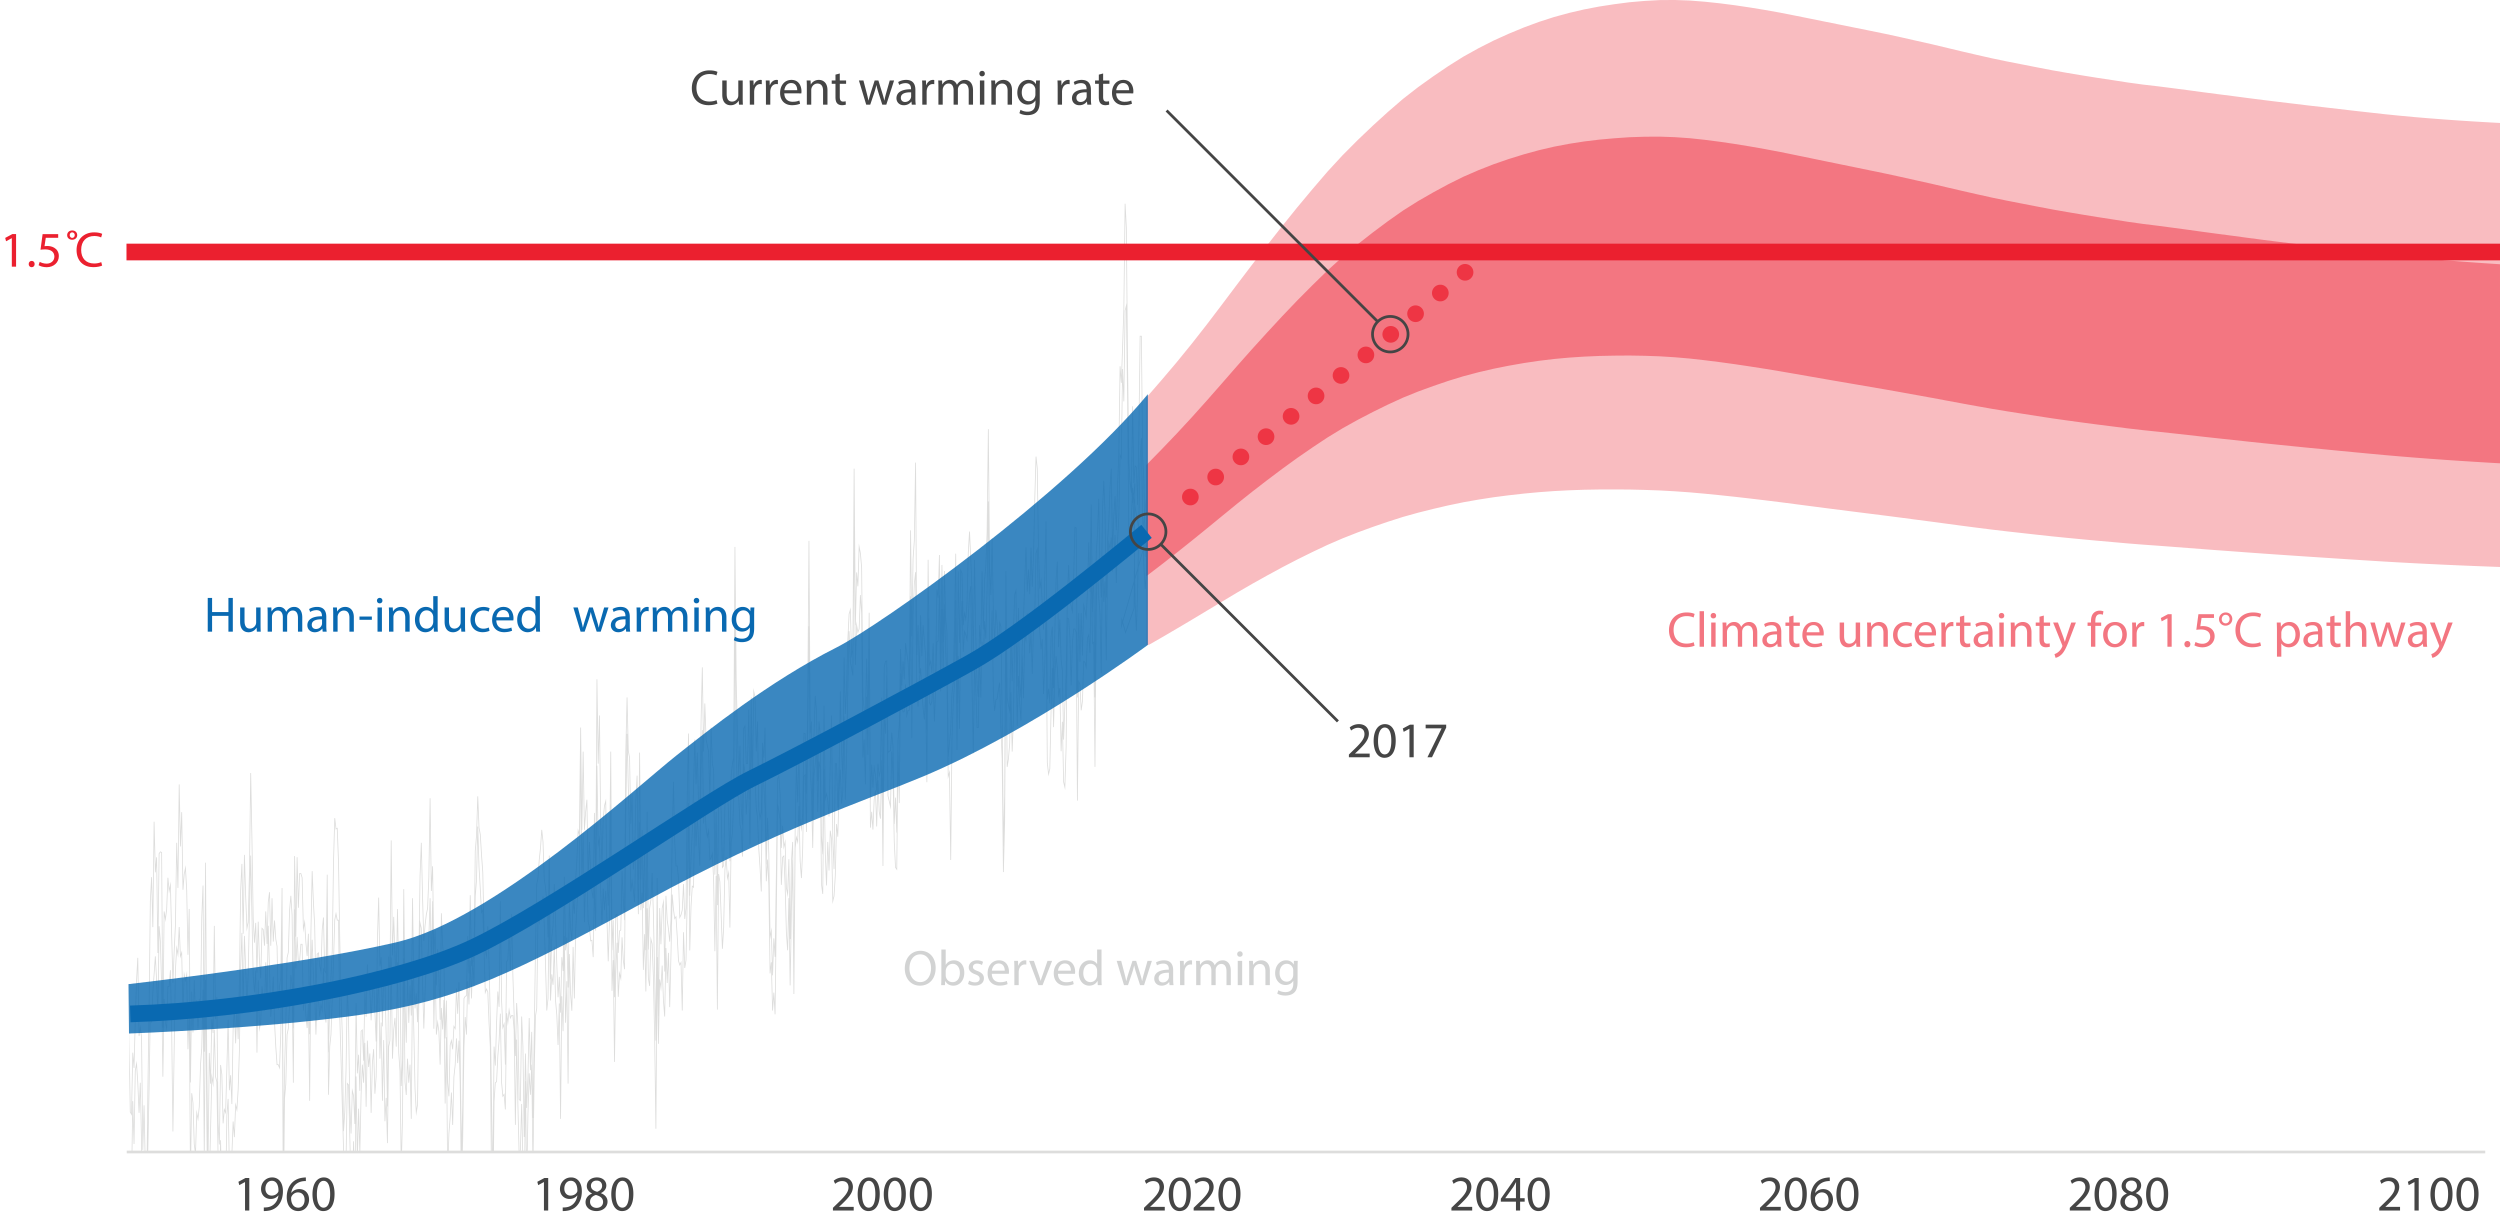 <svg xmlns="http://www.w3.org/2000/svg" xmlns:xlink="http://www.w3.org/1999/xlink" width="898.788" height="439.702" viewBox="0 0 898.788 439.702">
  <path fill="none" stroke="#DDDDDC" stroke-width=".971" stroke-miterlimit="10" d="M893.481 414.157H45.562"/>
  <defs>
    <path id="a" d="M46.464 53.701h378.573v360.695H46.464z"/>
  </defs>
  <clipPath id="b">
    <use xlink:href="#a" overflow="visible"/>
  </clipPath>
  <path clip-path="url(#b)" fill="none" stroke="#DDDDDC" stroke-width=".289" stroke-linecap="round" stroke-miterlimit="10" d="m41.418 314.238.449 63.417.454-13.179.449-18.855.449 12.337.454 28.357.449-18.401.453-12.336.45 8.01.449-13.826.453 7.14.449 15.584.454 27.273.449.839.45-22.151.453 5.486.449-17.101.453-14.262.45-8.222.453 28.114.449-3.031.446 3.49.453 40.473.449-16.015.454 22.08.449 14.285.449-40.694.454-30.301.449-38.746.453-8.658.449 17.964.45-37.879.453 18.183.449-5.412.454 34.414.449-35.713.45-.65.453.216.449 62.988.453-41.774.45 2.812.453-3.46.449-11.473.45 4.761.453-2.165.449 17.967.453 17.314.45-11.471.449-9.333.453-29.626.45 16.207.453-37.202.449 22.293.45-12.336.453 27.92.449-5.627.454-2.165.445 8.007.45 23.16.453-16.474.449 62.361.453-32.684.45 14.72.453-18.833.449 12.339.45-5.194.453 10.175.449-10.608.453 3.898.45-33.119.449-11.473.453 59.741.45-67.965.453 72.078.449 35.065.45-38.746.453 11.041.449-23.162.454 4.98.449-38.528.453 33.548.449-8.008.45 45.24.453 7.788.449-28.567.453 3.463.45 17.532.449-4.977.454 1.079.449-15.799.453-17.532.45 25.323.449-5.408.449 10.361.45-26.815.453-7.575.449 12.556.45-13.203.453 11.685.449-20.346.453-33.332.45-9.309.453 25.11.449-28.356.45 14.936.453 11.473.449-2.168.453-17.773.45-35.904.449 23.808.454 28.57.449 8.635.453-7.117.449 17.939.45-18.374.453 14.261.449 6.09.454-17.967.449.431.449 5.819.454-12.337.449 11.689.453-15.012.45-3.577.453 19.264.449-17.1.449 15.584.454-7.577.449 6.685.453 2.625.446 22.727.449-8.227.454-3.463.449-32.036.453 95.213.449-29.869.45-16.426.453-23.809.449-1.95.454-15.148.449-5.196.453 6.928.45 40.693.449-61.906.453 28.978.45-28.571.453 18.182.449-12.311h.449l.454 1.514.449 18.399.453-2.384.45 7.362.449 4.762.453-8.009.45 36.121.453-36.798.449-21.834.449 11.255.454 8.223.449 24.002.453-13.61.45-.459.453 4.572.449 2.164.446-14.936.453-4.545.449 19.241.454.675.449-35.308.449 63.851.454-16.881.449-10.173.453-9.5.45-31.602.449-16.017.453 3.897.45-.244.453 12.149.449 27.922.449 20.102.454 13.665.449 35.037.453-6.929.45-14.932.453-30.279.449 12.555.45 30.088.453 10.363.449-15.342.453 1.732.45 10.173.449-43.507.453 25.326.45-6.713.453 12.989.449-21.427.45-.459.453 11.062.449-24.673.454 8.847.445-18.804.449 8.224.454 1.299.449 10.579.453-9.497.45-4.862.453 11.358.449 10.604.45-36.171.453-15.562.449 24.677.453-3.247.45 24.865.449-19.019.453 2.377.45 20.35.453 25.081.449-53.87.45 8.874.453-50.648.449 41.338.453-13.852.45 13.852.453 10.176.449-26.839.45 22.945.453-.219.45 40.908.453-9.306.449-61.473.449 40.477.454 14.721.449-23.81.453 16.666.449-13.422.45 10.798.449-42.181.45 31.383.453 8.226.449-5.411.45 10.388.453-21.859.449-30.735.453-11.905.45 19.694.453 15.562.449-5.606.45-3.891.453-2.167.449-11.039.454-28.571.449 33.332.449-8.874.454 31.602.449-8.683.453 19.913.449-12.964.45 9.528.453 15.772.45-38.284.453 11.473.449 4.758.45 28.79.453-13.635.449 29.434.453 4.98.45-18.396.453-1.618.449 3.13.45-8.225.453.766.449-14.403.45 9.09.449-11.47.449 25.324.453 36.915.45-17.432.453-38.846.449-.766.45-.216.453-21.429.45 13.422.453-28.139.449 25.54.449-5.032.454 3.517.449-39.855.453-5.483.45-14.212.453 11.255.449 2.408.45 7.358.453 6.278.449 20.993.453 7.145.45 2.063.449-10.822.453 13.52.45 19.481.453 29.771.449 30.3.45-49.781.453 6.81.449-15.468.453-11.157.45 5.521.453-37.986.449 35.931.45 9.522.449-1.299.449 14.619.454-37.005.449-.773.45-9.842.453 13.739.449-20.229.453 22.178.45 14.029.449 14.804.453-19.079.45 8.425.453 26.257.449.412.45-30.232.453 10.823.449 32.468.453-29.984.45 19.549.453-11.347.449-20.976.45 18.776.453-13.796.449 30.951.454-29.97.449-30.305.449-23.708.454-2.263.449-6.496.453-4.327.449-6.496.45 4.215.453 13.421.449 3.028.454 5.024.449 12.965.446-29.405.453 44.453.449-14.903.453-4.165.45-15.152.453 12.987.449 15.685.45 12.014.453-7.321.449 12.872.454-19.945.449 4.968.449-33.897.453 26.446.45-4.628.453 18.008.449-30.695.45 9.41.453 4.115.449-14.679.454 5.349.449-12.025.449-7.322.454-10.56.449 1.47.453-38.528.449 36.795.454-28.136.449 28.136.449-6.491.454-4.328.449 29.103.453-13.953.45 10.824.449 7.024.453 2.438.446-30.701.453 25.964.449-73.99.45 30.303.453-17.316.449 38.958.454 15.153.449-17 .453-4.643.449-1.632.45 27.057.453 10.443.449-14.225.454-41.124.449 71.426.449-10.822.454 27.696.449-29.447.453-.41.45 13.899.449-7.89.453-.294.449-21.188.454 10.398.449 7.236.449-60.604.454-19.481.449 19.249.453 2.394.45 23.809.453-10.822.449 27.239.449-4.391.454-20.582.449-8.756.453 37.452.446-45.75.449 45.564.454-17.789.449 28.142.453-25.975.449 41.085.45-49.743.453 49.498.449-14.865.454-2.933.449-9.737.449 14.835.454 21.645.449 23.807.453-58.44.45 49.664.453-38.841.449 12.987.449-12.987.454-2.167.449 24.947.453-27.227.45 8.773.449 3.118.453 4.604.45-7.722.453-30.301.449-19.48.45 21.644.453 8.657h.449l.453 4.353.45 14.138.453-.91.449-1.741.45-9.352.449 12.547.45-3.881.453-41.129.449-21.643.449 58.306.454-13.544.449-9.541.453-15.742.45-17.314.449 16.109.453-11.398.45 18.692.453 3.06.449-32.96.449-19.477.454 30.303.449-17.316.453 12.987.45 2.165.453 2.164.449 17.317.45-25.976.453 12.988.449 2.165.454 37.753.449-22.602.449 33.54.453-37.868.45-4.332.453 8.66.45 19.986.449-.609.453-21.541.449-6.496h.454l.449 10.822.445 15.619.454-30.767.449-4.33.453-2.167.45-75.756.453 47.62.449 19.48.45 15.153.453-10.823.449 22.533.453 5.953.45-34.663.449-.9.453 13.57h.45l.453-19.482.45 32.47.449-36.798.453 29.107.449-31.271.454 2.047.449 19.483.449-10.711.453 31.603.45 3.26.453-2.392.45-24.818.453 5.335.449-10.821.45 49.208.453-16.742.449 12.988.453 29.956.45-2.296.449 15.977.449-13.304.45 6.65.453-29.431.45-34.533.449-1.155.453 6.49.449 19.483.454-7.959.449 7.625.453-1.831.449 16.467.45 2.247.453-12.507.45 28.741.453-27.53.449-7.418.45 49.021.453-53.275.449-23.884.453 13.927.45-18.586.449 25.537.453 2.551.45-5.637.453-28.733.449.118.45 21.643.453-32.577.449-58.33.453 69.264.45-4.332.453 35.016.449-29.935.45-14.286.453 5.373.449 25.227.454-21.395.449 4.65.445 36.479.454 6.593.449-53.464.453 33.551.45-1.834.449 2.35.453 5.816.45-19.319.453-16.983.449 44.255.45 10.982.453-37.921h.449l.453 15.819.45-11.632.453-30.161.449 21.53.45 10.003.453-43.771.449 20.322.454-9.689.449-17.138.449-9.079.453-1.514.45 16.349.453-2.165.449-64.936.45 56.278.453-18.972.449 5.004.454-14.171.449 2.266.449 5.195.453 46.158.45 4.697.449 2.291.45-20.465.453 22.626.449-39.1.45 67.243.453-12.662.449 8.297.454-7.224.449 2.53.449 6.14.453-10.069.45 4.33.453-1.632.449-26.439.45 46.36.453-57.251.449-2.165.454-.161.449 32.982.453-.468.449-.215.45-6.497.453 4.98.449 27.895.454-9.5.449 12.556.449-33.116.454-5.63.449-27.27.453 13.179.45-8.735.449 6.494.453-12.988.449 3.63.454 3.181.449 8.227.45-55.631.449 38.095.449-27.805.454-6.636.449-27.997.453 69.151.449-10.708.45 17.316.453-20.894.449 14.715.454-11.137.449 5.728.449 5.024.454 26.793.449-61.038.453 37.88.449-1.4.45 4.214.453-10.708.449 16.956.454-7.765.449-28.57.45 3.028.453-15.365.449 38.527.453-34.95.45 27.806.453-25.641.449 17.316.449 4.329.454 45.122.449-4.863.453-4.837.45-13.027.449-3.895.45-20.664.449-25.701.453 53.84.449-47.519.45 25.758.453-26.193.449 1.086.454 18.729.449-4.33.45 2.165.453-5.745.449-18.062.453-7.693.45 9.956.453 11.471.449 23.594.449-34.849.454 27.822.449 16.767.453 4.761.45-25.857.449 6.92.453-26.3.45 20.913.453-17.666.449-5.195.45-11.906.453-37.229.449 49.785.453 9.855.45-20.246.453 26.739.449 10.058.45-11.254.453 4.976.449 9.208.453-9.639.446 1.514.449 30.738.454 48.267.449-18.182.453-80.837.45 45.455.449 2.697.453 2.149.45-28.774.453 18.084.449-17.966.45-13.104.453-1.513.449 34.414.453-28.138.45 26.625.453 5.526.449-18.465.45-9.674.453-13.318.449-12.555.453 16.015.45-8.007.449 8.873.454-16.665.449 14.072.453-11.041.449-20.563.45-15.251.453 4.212.449 30.303.453 12.977.45-2.908.449 8.762.454 8.874.449-19.697.453-19.262.446 64.067.453-3.897.449 5.313.45-23.926.453-3.68.449 22.118.453-20.386.45-18.614.449-6.496.453 30.738.45-9.957.453 14.502.449 3.897.45 24.791.453-12.239.449-11.571.453-27.391.45-11.571.453 12.438.45 2.435.449 1.864.453-12.487.449-17.786.454.216.449 60.94.449-30.304.454 17.502.449-17.502.453 15.25.45-18.187.449 1.957.453 2.418.45-9.346.453-17.533.449 17.748.449-31.382.45 38.744.449-14.82.453 45.455.45-51.946.453-6.829.45-12.654.449 25.46.453 10.025.449-31.271.454-10.706.449 11.356.449 30.629.454-20.341.449-6.492.453-12.987.45-6.496.449 29.757.453-12.692.45-7.158.453 12.195.449-15.852.449-11.563.454-31.484.449 5.946.453-12.796.45-13.612.453-37.978.449 8.658.45 49.782.453 34.632.449 7.42.453 3.378.45-31.044.449 27.576.453-6.146.45.432.449 13.637.45-26.075.449-34.633h.453l.449 43.293.454 8.658.449 27.347.453-15.417.45-9.765-2.307 20.655-3.634-22.055.532 7.26.799-7.068-.264 44.863-3.08 8.789-1.32-4.684-.147 2.316 9.421-33.12-.45 13.637-.453 6.204-.449-7.936-.454-16.882-.449-29.44-.453 7.428-.449 21.58-.45 25.756-.449 14.501-.45-9.74-.453-28.353-.449-13.205-.45 10.317-.453 8.656-.449-1.009-.453-49.782-.45-33.739-.449 1.785-.453 32.602-.45-11.613-.453 31.963-.449-1.082-.454 22.219-.449 8.656-.449 15.151-.453-17.316-.45 8.658-.453 4.537-.449-12.255-.45 4.113-.453-2.255-.449 9.615-.454 32.683-.449-28.354-.449 7.357-.454-16.447-.449 42.132-.453-21.646-.449-5.553-.45-12.771-.453 17.967-.45 55.627-.453-44.804-.449.431-.45-27.704-.449 31.169-.449-6.496-.453 1.085-.45 10.531-.453-1.875-.449-.29-.45 14.346-.453 3.263-.449-9.281-.454-1.064-.449 42.81-.449-60.389-.454-1.3h-.449l-.453 5.121-.449 15.152-.45-17.316-.453-6.633-.45-.219-.453 46.321-.449 14.437-.453-1.883-.45-21.646-.449 10.607-.453-22.726-.45 2.595-.453-9.741-.449-4.329-.45 6.204-.453 19.339-.449-21.214-.453 15.371-.45 20.778-.449 1.949-.453-4.116-.446-55.843-.453 20.563-.449 10.607-.454-19.698-.449 3.606-.45-6.494-.453-8.584-.449-20.995-.453 1.517-.45 22.164-.449 4.239-.453 16.963-.449-14.796-.454 7.36-.449-11.038-.45-3.324-.453 10.034-.449-2.168-.453 22.728-.45-15.152-.449 23.163-.453-6.136-.45-9.884-.453 17.965-.449-28.352-.453-4.332-.45 30.091-.449 11.828-.453-21.356-.45 18.617-.453 5.409-.449 2.815-.45-50.216-.453 70.129-.449 17.893-.454-40.837-.449-10.823-.446-16.447-.453 2.594-.449 3.247-.453.391-.45 3.941-.449-6.062-.453-30.085-.45 15.152-.453-3.457-.449-50.831-.453 31.48-.45 17.827-.449-6.277-.453 14.286-.45-6.925-.453 20.054-.449-16.373-.45 27.195-.453.028-.449-13.981-.454-8.627-.449 31.854-.449-24.348-.453-35.716-.45 2.813-.453 8.658-.449 7.792-.453-1.948-.45-1.083-.449 7.363-.454-18.26-.449 10.263-.453 35.698-.45-26.231-.449 33.809-.453-53.896-.449 30.303-.45 6.852-.449 12.987-.45 43.288-.453-31.501-.449 1.49-.454-34.485-.449-10.077-.449-17.3-.453 24.808-.45-23.118-.453 29.579-.449-34.559-.453 16.453-.45.311-.449 16.797-.454 11.817-.449-15.291-.453 8.161-.45 1.175-.449-.828-.453-30.301-.449 58.897-.454-32.127-.449 9.601-.449-3.97-.454-6.278-.449-8.227-.453 4.332-.45 9.522-.449-4.359-.453-43.999-.449 4.228-.454 11.236-.449 44.195-.449-50.995-.45 40.995-.449-.019-.454 1.891-.449-11.181-.453 9.741-.449.215-.45-3.104-.453-10.823-.449 46.636-.454-18.497-.449 42.283-.449-.652-.454-9.164-.449-23.735-.453-8.732-.45 19.771-.449-1.949-.453-1.921-.449-43.316-.454 20.995-.449-6.676-.453 54.22-.45-37.994-.449 20.97-.453-2.597-.45-11.254-.453 16.663-.449-12.988-.449 3.249-.454 10.849-.449-6.377-.453 5.701-.45-67.972-.449 41.782-.453-20.891-.45 31.498-.449-16.092-.45 6.491-.453-51.947-.449-6.493-.449 12.173-.454 1.211-.449-2.561-.453 14.294-.45-49.908-.449 53.679-.453-2.597-.45-2.191-.453-11.113-.449 20.017-.449 25.436-.454 15.155-.449-30.011-.453 27.054-.45 4.328-.449-12.22-.453 8.135-.45 15.99-.453-4.545-.449 18.615-.453 7.284-.45 1.806-.449-22.293-.453-3.032-.45 14.314-.453-10.275-.449 15.659-.45-11.919-.453-29.856-.449 44.806-.454-3.466-.445-41.556-.449-2.598-.454 18.108-.449-22.653-.453 5.627-.45 4.113-.449 25.9-.453-19.787-.45-8.277-.453-51.639-.449 37.813-.453 36.145-.45-20.588-.449.649-.453 26.193-.45 10.314-.453-5.988-.449-19.913-.45 12.913-.453-1.658-.449 3.823-.453 52.499-.45-48.287-.449 19.599-.453 25.614-.45-31.386-.453 18.755-.45-6.493-.449-17.026-.453-10.388-.449.459-.454 9.929-.449-23.375-.453-3.029-.449-2.582-.45 39.595-.453 35.929-.45-7.792-.449 6.423-.449-17.32-.45 3.971-.453-31.601-.449-9.309-.453 7.795-.45-26.191-.449-8.415-.453-12.366-.45 50.65-.453-8.659-.45-6.708-.453-11.255-.449-3.247-.449-10.607-.454.219-.449 3.083-.453-19.751-.449 40.044-.45-21.646-.453 3.487-.45 7.336-.453-15.152-.449-3.031-.45 33.332-.453-9.599-.449-1.871-.453-9.957-.45-.217-.449-18.061-.453-43.411-.45 63.446-.453 11.23-.449 3.462-.454 30.52-.445-19.697-.449 1.949-.454-7.576-.449 4.545-.453 20.803-.449 7.577-.45-12.148-.453-11.902-.45-2.813-.453 48.727-.449-48.079-.449 27.081-.454-25.565-.449-9.526-.453 1.516-.45.648-.449-10.389-.453 2.165-.45-3.031-.453-8.008-.449 6.276-.454-33.548-.449 14.286-.449 34.44-.453-8.898-.45-8.85-.453 10.823-.449-16.042-.45 30.732-.453-.407-.449 7.336-.454 15.799-.449-53.004-.449 33.526-.453 22.968-.45 2.788-.449-12.846-.45 28.143-.449-17.246-.453.867-.45-1.49-.453-8.683-.449-7.144-.453.651-.45-3.247-.449-5.387-.453 21.837-.45 18.617-.453-19.483-.449 10.822-.45-12.556-.453 24.603-.449-5.77-.454-12.552-.449 8.008-.449-3.028-.453 23.158-.45-31.17-.453 61.688-.449-33.116-.454-21.427-.449-11.905-.449-1.733-.454 16.882-.449-2.784-.453-25.136-.45 29.868-.449-20.562-.453 12.798-.449-27.735-.454 6.281-.449-31.579-.446 33.02-.453-22.873-.449-2.594-.454 21.135-.449-4.329-.449-3.17-.453 3.678-.45-20.129-.453-17.507-.449-19.049-.454 28.549-.449 56.059-.449-3.247-.454-8.199-.449 14.721-.453-1.761-.449 8.443-.45-19.455-.453 11.04-.449 31.817-.454-36.606-.449 11.039-.449-67.101-.454 41.774-.449 14.72-.453-14.72-.45-10.604-.449 6.928-.453-7.794-.449 12.771-.454-11.445-.449-19.29-.453 2.38-.45-28.571-.449 59.307-.453-16.019-.446 25.542-.453-6.06-.449.218-.45-4.98-.453-1.948-.449-15.584-.454-.432-.449 16.232-.449-32.034-.454 17.963-.449-47.833-.453 45.238-.449 2.38-.454 9.309-.449 8.581-.449 23.811-.454-18.514-.449 22.943-.453-6.086-.45-14.289-.449 46.566-.453-36.824-.45 14.935-.453-31.167-.449 34.198-.449-12.553-.454 44.082-.449-41.486-.453 14.934-.45-10.822-.449-5.194-.453-19.264-.45 13.637-.453-3.752-.449 9.407-.453-33.217-.446 32.466-.449 4.332-.454-16.596-.449-14.285-.453-10.172-.45 8.655-.449-4.758-.453 5.652-.449-1.977-.454 32.688-.449 2.811-.449 20.132-.454 34.124-.449-36.797-.453 10.823-.45-7.718-.449 14.717-.453 25.135-.45-37.04-.453 54.114-.449-25.108-.453-20.779-.45 16.45-.449 2.164-.453-18.396-.45-23.378-.453 30.662-.449-34.124-.45-5.196h-.453l-.449.864-.453-2.81-.45 4.488-.449-3.384-.454 34.606-.449-5.409-.449.65-.45-4.837-.449-24.818-.453 9.666-.45 5.485-.453 9.306-.449.361-.453 6.786-.45 41.583-.449-10.631-.453-50.725-.45-8.369-.453-11.254-.449-1.082-.45 1.224-.453-15.153-.449-14.434-.453.874-.45-8.674-.449-7.751-.453-14.502-.45 19.265-.453 5.743-.449 32.467-.454-9.666-.449 13.996-.449-13.578-.453 15.742-.45-8.349-.453 19.172-.45-6.303-.449 10.733-.453 33.438-.45 18.699-.453-38.961-.449-15.442-.449 8.085-.45-8.875-.449 9.522-.453 4.255-.45 17.317-.449-11.615-.453 9.018-.45 5.701-.453 14.092-.449-48.713-.453 23.845-.45-37.215-.449 10.552-.453-7.696-.45 20.385-.453-12.008-.45-3.143-.449 4.329-.453-26.442-.449 24.335-.454-45.849-.449 22.006-.449-23.067-.454 14.383-.449 9.356-.453-.926-.45 11.052-.449 12.987-.453-16.449-.45-19.665-.453-1.872-.449 29.328-.453 36.026-.45 2.739-.449-8.461-.453-21.646-.45-17.368-.449 49.837-.45-19.482-.449 6.494-.453-8.659-.449 13.062-.454-4.691-.449-44.468-.449 57.792-.453 17.267-.45-34.454-.453-6.672-.45-32.468-.449 30.304-.453-10.328-.45 4.258-.453 10.398-.449-36.386-.453 29.893-.45 2.143-.449 34.704-.453-16.265-.45 8.409-.453-29.171-.449 21.826-.45-28.139-.453 12.986-.449-29.064-.453 9.584-.45 25.974-.449 6.12-.453-16.04-.45 4.99-.453 17.915-.449-21.336-.454 4.842-.449-9.478-.445 23.81-.454-22.979-.449 14.321-.453-6.494-.45 10.823-.449 20.721-.453-15.73-.45 18.556-.453-30.131-.449 45.925-.45-22.598-.453 20.054-.449-4.332-.453-17.313-.45-18.684-.449-.537-.453 27.879-.45 15.152-.453-19.484-.449-15.772-.454-16.694-.449-15.151-.449-34.633h-.453l-.45-2.312-.453 2.187-.449 15.277-.45 13.247-.453 12.728-.449 4.329-.454 17.316-.449-73.594-.449 47.62-.454-4.326-.449-15.155-.453 15.155-.446-2.168-.449 4.329-.453-6.493-.45-1.225-.453 14.212-.449-14.838-.454-6.097-.449-13.17-.449 10.295-.453 47.62-.45-34.779-.453 8.623-.449-4.446-.45-7.368-.453 5.505-.449-23.811h-.454l-.449 5.955-.449.536-.453-9.139-.45 11.304-.453-21.227-.449 62.353-.45-35.015-.453-3.729-.449 10.605-.454 8.658-.449 2.165-.453 17.729-.45 5.206-.449 41.998-.453-102.658-.449 36.989-.454 12.681-.449-1.123h-.446l-.453-6.493-.449-8.658-.454-16.527-.449 7.869-.449 6.605-.453-17.549-.45-15.17-.453 27.589-.449-14.463-.454 17.32-.449-4.332-.449-4.33-.454 12.988-.449 2.164-.453-17.316-.45 25.974-.449-29.47-.453 7.825-.449-5.868-.454-21.82-.449-21.536-.45 21.088-.453 21.645-.449 10.82-.453-13.083-.45-11.574-.449 24.657-.453-25.742-.45 12.252-.453 30.192-.449 14.011-.453 7.115-.45-1.703-.449 11.563-.453-5.622-.45 12.048-.449 3.009-.449 1.319-.45-24.51-.453 5.975-.449 29.358-.454 4.945-.449-15.402-.45 13.668-.453-23.697-.449 24.455-.453-18.809-.45-26.628-.449-1.823-.453-16.941-.449 19.396-.454-2.455-.449 19.482-.453 19.264-.45 17.653-.449-40.987-.453-50.277-.45 63.601-.453-60.034-.449 20.908-.45 6.061-.453 15.152-.449 4.33-.453-2.168-.45 14.687-.449-3.461-.453-14.823-.45-3.46-.453 28.776-.449-58.655-.453 14.066-.45-26.909-.445 2.162-.454-2.162-.449 12.988-.453-20.826-.45 1.341-.449-10.543-.453 9.828-.45-2.257-.453 7.993-.449 28.38-.45 29.555-.453-36.926-.449-21.031-.453 5.824h-.45l-.449 15.152-.453-2.164-.45-8.44-.453 27.912-.449-32.875-.453-15.895-.45-5.335-.449 32.468-.454-12.987-.449-8.659-.453 6.497-.45 6.491-.449 10.823-.453-4.326-.449 28.513-.454 21.82-.449 49.487-.449-26.232-.454-21.872-.449 30.533-.453-34.635-.446-21.643-.449 10.82-.453-10.815-.45-6.795-.453 2.46-.449 26.35-.453-15.403-.45 30.443-.449 8.393-.454-17.899-.449-31.884-.453-6.493-.449 15.152-.45-4.329-.453 4.329-.449 19.478-.454-32.466-.449 4.329-.449 8.4-.454 13.88-.449-61.561-.453 67.418"/>
  <path fill="#F9BCC0" d="m601.709 0-5.039.033-5.427.304-5.423.47-5.433.708-5.426.833-5.423 1.039-5.43 1.26-5.425 1.481-5.426 1.752-5.43 2.008-5.427 2.244-5.423 2.455-5.428 2.754-5.431 3.021-5.423 3.402-5.429 3.684-5.426 3.881-5.423 4.22-5.434 4.689-5.425 4.939-5.423 5.161-5.43 5.457-5.427 5.884-5.426 6.327-5.429 6.504-5.426 6.734-5.424 6.913-5.429 7.007-5.429 7.149-5.423 7.223-5.43 7.143-5.426 6.934-5.423 6.662-5.433 6.406-5.426 6.253v88.882h.918l4.508-2.582 5.433-3.184 5.423-3.211 5.426-3.261 5.43-3.266 5.423-3.238 5.429-3.146 5.429-3.032 5.424-2.945 5.426-2.814 5.429-2.682 5.426-2.564 5.427-2.347 5.43-2.138 5.423-1.979 5.425-1.86 5.434-1.736 5.423-1.514 5.426-1.36 5.429-1.264 5.423-1.125 5.431-.959 5.428-.84 5.423-.705 5.427-.609 5.43-.509 5.426-.399 5.425-.285 5.43-.188 5.423-.098 5.426-.016 5.433.034 5.423.135 5.427.191 5.425.304 5.426.387 5.431.485 5.426.538 5.426.578 5.425.621 5.426.646 5.431.671 5.427.706 5.425.705 5.426.706 5.427.694 5.43.688 5.425.684 5.426.68 5.427.703 5.426.719 5.429.704 5.426.73 5.427.727 5.427.708 5.426.686 5.429.641 5.427.604 5.426.606 5.426.587 5.425.544 5.431.522 5.426.506 5.426.474 5.426.488 5.427.433 5.43.389 5.426.409 5.425.417 5.426.42 5.427.404 5.43.396 5.425.405 5.427.391 5.427.378 5.426.368 5.429.368 5.427.354 5.426.358 5.426.352 5.426.342 5.429.338 5.427.315 5.426.296 5.426.273 5.426.258 5.431.241 5.426.225 5.425.21 3.64.138V44.207l-3.64-.195-5.425-.319-5.426-.347-5.431-.383-5.426-.417-5.426-.455-5.426-.505-5.427-.55-5.429-.608-5.426-.605-5.426-.631-5.426-.637-5.427-.617-5.429-.66-5.426-.644-5.427-.667-5.427-.691-5.425-.717-5.43-.689-5.427-.71-5.426-.735-5.425-.706-5.426-.691-5.43-.634-5.427-.743-5.426-.843-5.426-.819-5.426-.871-5.431-.907-5.425-.95-5.426-1.048-5.426-1.067-5.427-1.061-5.429-1.134-5.426-1.231-5.427-1.263-5.427-1.298-5.426-1.297-5.429-1.215-5.426-1.233-5.427-1.181-5.426-1.114-5.425-1.096-5.43-1.097-5.427-1.091-5.426-1.1-5.425-1.092-5.427-1.07-5.431-.97-5.426-.891-5.425-.812-5.426-.7-5.426-.577-5.431-.43L602.166 0z"/>
  <path fill="#F37681" d="m591.242 49.156-5.422.177-5.433.381-5.426.483-5.423.657-5.43.845-5.425 1.035L553.26 54l-5.434 1.488-5.426 1.687-5.423 1.87-5.428 2.131-5.432 2.363-5.422 2.691-5.429 2.939-5.426 3.116-5.423 3.411-5.434 3.823-5.425 4.046-5.423 4.248-5.431 4.514-5.426 4.903-5.423 5.291-5.432 5.466-5.427 5.682-5.423 5.86-5.428 5.971-5.431 6.119-5.422 6.217-5.431 6.181-5.424 6.05-5.424 5.854-5.433 5.686-5.427 5.541v39.971l5.427-4.138 5.433-4.249 5.424-4.316 5.424-4.399 5.431-4.451 5.422-4.43 5.431-4.326 5.428-4.191 5.423-4.078 5.427-3.926 5.432-3.747 5.423-3.604 5.426-3.306 5.431-3.026 5.423-2.822 5.425-2.665 5.434-2.492 5.423-2.197 5.426-1.979 5.429-1.851 5.422-1.667 5.432-1.435 5.428-1.261 5.423-1.084 5.426-.956 5.434-.811 5.423-.653 5.425-.497 5.43-.359 5.423-.235 5.426-.114 5.433-.041 5.422.095 5.428.188 5.425.339 5.426.471 5.43.609 5.427.683 5.426.746 5.425.812 5.426.848 5.431.894 5.427.94 5.425.947 5.426.949 5.426.935 5.431.929 5.425.932 5.426.933 5.427.961 5.426.991 5.429.974 5.426 1.014 5.426 1.008 5.428.988 5.426.959 5.429.897 5.426.853 5.427.849 5.426.837 5.426.766 5.43.745 5.426.716 5.426.685 5.426.694 5.427.628 5.43.566 5.426.59 5.425.599 5.426.617 5.428.594 5.429.58 5.425.593 5.427.573 5.427.557 5.426.545 5.429.549 5.426.521 5.427.532 5.427.524 5.425.512 5.429.505 5.427.473 5.427.443 5.426.416 5.425.39 5.431.367 5.426.349 5.426.331 3.638.207V95l-3.638-.238-5.426-.376-5.426-.4-5.431-.434-5.425-.462-5.426-.495-5.427-.536-5.427-.581-5.429-.627-5.425-.632-5.427-.647-5.427-.656-5.426-.641-5.429-.679-5.426-.667-5.427-.686-5.427-.708-5.425-.737-5.429-.709-5.428-.728-5.426-.756-5.425-.73-5.426-.72-5.43-.671-5.427-.767-5.426-.853-5.426-.839-5.426-.882-5.43-.916-5.426-.951-5.426-1.035-5.427-1.055-5.426-1.059-5.429-1.113-5.426-1.206-5.428-1.234-5.426-1.264-5.426-1.268-5.429-1.202-5.426-1.216-5.427-1.178-5.426-1.119-5.425-1.118-5.431-1.111-5.426-1.111-5.426-1.124-5.425-1.116-5.427-1.104-5.431-1.027-5.426-.956-5.425-.892-5.426-.797-5.427-.704-5.43-.578-5.426-.381-5.425-.19z"/>
  <path fill="none" stroke="#EB202F" stroke-width="6" stroke-miterlimit="10" d="M45.473 90.6h853.315"/>
  <g opacity=".8">
    <defs>
      <path id="c" d="M46.196 141.713h366.478v229.854H46.196z"/>
    </defs>
    <clipPath id="d">
      <use xlink:href="#c" overflow="visible"/>
    </clipPath>
    <path clip-path="url(#d)" fill="#0969B1" d="M46.196 353.807s61.939-7.016 96.252-15.028c35.106-8.196 86.667-56.089 100.895-67.304 10.835-8.546 33.205-26.507 57.346-38.671 15.58-7.85 82.467-55.234 111.985-91.092v90.146s-41.576 30.872-80.828 47.303c-21.738 9.103-51.489 18.568-99.082 44.526-47.597 25.955-68.193 36.133-103.096 41.145-34.9 5.01-83.292 6.734-83.292 6.734z"/>
  </g>
  <path fill="none" stroke="#0969B1" stroke-width="6" stroke-miterlimit="10" d="M46.831 364.52c43.785-1.367 95.822-11.055 123.105-23.805 27.291-12.752 84.401-53.053 100.267-60.795 15.861-7.743 59.018-30.738 78.684-41.668 19.674-10.93 57.599-42.668 63.311-47.221"/>
  <path fill="none" stroke="#EE3544" stroke-width="6" stroke-linecap="round" stroke-linejoin="round" stroke-dasharray="0,11.6" d="M427.951 178.689c30.596-23.846 82.807-67.304 103.215-84.52"/>
  <path d="M4.249 85.639h-.036l-2.035 1.098-.306-1.206 2.557-1.369H5.78v11.704H4.249zm6.065 9.291c0-.666.45-1.134 1.08-1.134s1.063.468 1.063 1.134c0 .648-.414 1.135-1.081 1.135-.63-.001-1.062-.487-1.062-1.135m10.604-9.435h-4.465l-.45 3.007c.27-.036.522-.072.954-.072.9 0 1.801.198 2.521.63.918.522 1.674 1.531 1.674 3.007 0 2.287-1.818 3.998-4.357 3.998-1.279 0-2.359-.36-2.917-.72l.396-1.207c.486.288 1.44.648 2.503.648 1.494 0 2.772-.973 2.772-2.539-.018-1.512-1.026-2.593-3.367-2.593-.667 0-1.188.072-1.621.126l.756-5.618h5.6v1.333zm3.22-.936c0-.954.702-1.71 1.836-1.71 1.081 0 1.783.738 1.783 1.693 0 .954-.774 1.656-1.801 1.656-1.08-.001-1.818-.721-1.818-1.639m2.737-.036c0-.541-.36-.99-.937-.99-.558 0-.882.468-.882 1.026 0 .468.36.973.882.973.577-.001.937-.469.937-1.009m9.848 10.947c-.576.288-1.729.576-3.205.576-3.421 0-5.996-2.161-5.996-6.14 0-3.799 2.575-6.374 6.338-6.374 1.512 0 2.466.324 2.881.54l-.378 1.278c-.594-.288-1.44-.504-2.449-.504-2.845 0-4.735 1.819-4.735 5.006 0 2.971 1.71 4.879 4.664 4.879.954 0 1.926-.198 2.557-.504z" fill="#EB202F"/>
  <path d="M88.093 424.975h-.036l-2.035 1.099-.306-1.206 2.557-1.368h1.351v11.703h-1.531zm6.749 9.111c.342.036.738 0 1.278-.054.918-.126 1.783-.505 2.449-1.135.774-.702 1.333-1.729 1.548-3.115h-.054c-.648.793-1.584 1.261-2.755 1.261-2.106 0-3.457-1.585-3.457-3.583 0-2.215 1.603-4.159 3.997-4.159s3.871 1.944 3.871 4.934c0 2.574-.864 4.375-2.017 5.491-.9.883-2.143 1.423-3.403 1.566-.576.09-1.081.108-1.458.09zm.576-6.734c0 1.459.882 2.485 2.25 2.485 1.063 0 1.891-.522 2.305-1.225.09-.145.144-.324.144-.576 0-1.999-.738-3.529-2.395-3.529-1.35 0-2.304 1.188-2.304 2.845m14.545-2.737c-.324-.019-.738 0-1.188.072-2.485.414-3.799 2.232-4.069 4.159h.054c.558-.738 1.53-1.351 2.827-1.351 2.07 0 3.529 1.494 3.529 3.781 0 2.143-1.458 4.123-3.889 4.123-2.503 0-4.141-1.944-4.141-4.987 0-2.305.828-4.124 1.98-5.276.972-.954 2.269-1.548 3.745-1.729.468-.071.864-.09 1.152-.09zm-.45 6.752c0-1.675-.954-2.683-2.413-2.683-.954 0-1.836.594-2.269 1.44-.108.18-.18.414-.18.702.036 1.927.918 3.349 2.575 3.349 1.369.001 2.287-1.134 2.287-2.808m10.764-2.142c0 3.979-1.476 6.176-4.069 6.176-2.287 0-3.835-2.143-3.872-6.014 0-3.926 1.693-6.086 4.069-6.086 2.468 0 3.872 2.196 3.872 5.924m-6.355.179c0 3.043.936 4.771 2.376 4.771 1.621 0 2.395-1.891 2.395-4.879 0-2.881-.738-4.771-2.376-4.771-1.387 0-2.395 1.693-2.395 4.879m81.631-4.429h-.036l-2.035 1.099-.306-1.206 2.557-1.368h1.351v11.703h-1.531zm6.749 9.111c.342.036.738 0 1.278-.054.918-.126 1.783-.505 2.449-1.135.774-.702 1.333-1.729 1.548-3.115h-.054c-.648.793-1.584 1.261-2.755 1.261-2.106 0-3.457-1.585-3.457-3.583 0-2.215 1.603-4.159 3.997-4.159s3.871 1.944 3.871 4.934c0 2.574-.864 4.375-2.017 5.491-.9.883-2.143 1.423-3.403 1.566-.576.09-1.081.108-1.458.09zm.576-6.734c0 1.459.882 2.485 2.25 2.485 1.063 0 1.891-.522 2.305-1.225.09-.145.144-.324.144-.576 0-1.999-.738-3.529-2.395-3.529-1.35 0-2.304 1.188-2.304 2.845m7.631 4.879c0-1.477.882-2.521 2.323-3.133l-.018-.055c-1.296-.612-1.854-1.62-1.854-2.628 0-1.855 1.566-3.115 3.619-3.115 2.269 0 3.403 1.422 3.403 2.881 0 .99-.486 2.053-1.926 2.736v.055c1.458.576 2.359 1.603 2.359 3.024 0 2.035-1.747 3.403-3.979 3.403-2.45.001-3.927-1.458-3.927-3.168m6.303-.072c0-1.423-.99-2.106-2.575-2.557-1.368.396-2.106 1.296-2.106 2.413-.054 1.188.846 2.232 2.341 2.232 1.421.001 2.34-.882 2.34-2.088m-4.358-5.851c0 1.17.882 1.801 2.232 2.16 1.008-.342 1.783-1.062 1.783-2.124 0-.937-.558-1.909-1.98-1.909-1.315 0-2.035.864-2.035 1.873m15.247 2.917c0 3.979-1.476 6.176-4.069 6.176-2.287 0-3.835-2.143-3.872-6.014 0-3.926 1.693-6.086 4.069-6.086 2.468 0 3.872 2.196 3.872 5.924m-6.355.179c0 3.043.936 4.771 2.376 4.771 1.621 0 2.395-1.891 2.395-4.879 0-2.881-.738-4.771-2.376-4.771-1.387 0-2.395 1.693-2.395 4.879m78.102 5.798v-.973l1.243-1.206c2.989-2.845 4.339-4.357 4.357-6.122 0-1.188-.576-2.286-2.323-2.286-1.063 0-1.945.54-2.485.99l-.504-1.116a5.13 5.13 0 0 1 3.313-1.188c2.521 0 3.583 1.729 3.583 3.402 0 2.161-1.566 3.907-4.033 6.284l-.936.864v.036h5.257v1.314h-7.472zm16.832-5.977c0 3.979-1.476 6.176-4.069 6.176-2.287 0-3.835-2.143-3.871-6.014 0-3.926 1.692-6.086 4.069-6.086 2.466 0 3.871 2.196 3.871 5.924m-6.356.179c0 3.043.937 4.771 2.377 4.771 1.621 0 2.395-1.891 2.395-4.879 0-2.881-.738-4.771-2.376-4.771-1.387 0-2.396 1.693-2.396 4.879m15.734-.179c0 3.979-1.476 6.176-4.069 6.176-2.287 0-3.835-2.143-3.871-6.014 0-3.926 1.692-6.086 4.069-6.086 2.466 0 3.871 2.196 3.871 5.924m-6.356.179c0 3.043.937 4.771 2.377 4.771 1.621 0 2.395-1.891 2.395-4.879 0-2.881-.738-4.771-2.376-4.771-1.387 0-2.396 1.693-2.396 4.879m15.715-.179c0 3.979-1.476 6.176-4.069 6.176-2.287 0-3.835-2.143-3.871-6.014 0-3.926 1.692-6.086 4.069-6.086 2.467 0 3.871 2.196 3.871 5.924m-6.356.179c0 3.043.937 4.771 2.377 4.771 1.621 0 2.395-1.891 2.395-4.879 0-2.881-.738-4.771-2.376-4.771-1.387 0-2.396 1.693-2.396 4.879m82.621 5.798v-.973l1.243-1.206c2.989-2.845 4.339-4.357 4.357-6.122 0-1.188-.576-2.286-2.323-2.286-1.063 0-1.945.54-2.485.99l-.504-1.116a5.13 5.13 0 0 1 3.313-1.188c2.521 0 3.583 1.729 3.583 3.402 0 2.161-1.566 3.907-4.033 6.284l-.936.864v.036h5.257v1.314h-7.472zm16.832-5.977c0 3.979-1.476 6.176-4.069 6.176-2.287 0-3.835-2.143-3.871-6.014 0-3.926 1.692-6.086 4.069-6.086 2.466 0 3.871 2.196 3.871 5.924m-6.356.179c0 3.043.937 4.771 2.377 4.771 1.621 0 2.395-1.891 2.395-4.879 0-2.881-.738-4.771-2.376-4.771-1.387 0-2.396 1.693-2.396 4.879m7.379 5.798v-.973l1.243-1.206c2.989-2.845 4.339-4.357 4.357-6.122 0-1.188-.576-2.286-2.323-2.286-1.063 0-1.945.54-2.485.99l-.504-1.116a5.13 5.13 0 0 1 3.313-1.188c2.521 0 3.583 1.729 3.583 3.402 0 2.161-1.566 3.907-4.033 6.284l-.936.864v.036h5.257v1.314h-7.472zm16.832-5.977c0 3.979-1.476 6.176-4.069 6.176-2.287 0-3.835-2.143-3.871-6.014 0-3.926 1.692-6.086 4.069-6.086 2.467 0 3.871 2.196 3.871 5.924m-6.356.179c0 3.043.937 4.771 2.377 4.771 1.621 0 2.395-1.891 2.395-4.879 0-2.881-.738-4.771-2.376-4.771-1.387 0-2.396 1.693-2.396 4.879m82.19 5.798v-.973l1.242-1.206c2.989-2.845 4.339-4.357 4.357-6.122 0-1.188-.576-2.286-2.323-2.286-1.063 0-1.944.54-2.484.99l-.504-1.116a5.13 5.13 0 0 1 3.313-1.188c2.521 0 3.583 1.729 3.583 3.402 0 2.161-1.566 3.907-4.033 6.284l-.937.864v.036h5.258v1.314h-7.472zm16.832-5.977c0 3.979-1.477 6.176-4.069 6.176-2.287 0-3.835-2.143-3.871-6.014 0-3.926 1.692-6.086 4.069-6.086 2.466 0 3.871 2.196 3.871 5.924m-6.357.179c0 3.043.937 4.771 2.377 4.771 1.62 0 2.395-1.891 2.395-4.879 0-2.881-.738-4.771-2.377-4.771-1.386 0-2.395 1.693-2.395 4.879m12.728 5.798v-3.187h-5.438v-1.045l5.221-7.472h1.711v7.273h1.639v1.243H546.5v3.187zm0-4.43v-3.907q0-.917.054-1.836h-.054a33 33 0 0 1-.973 1.729l-2.862 3.979v.036zm12.133-1.547c0 3.979-1.477 6.176-4.069 6.176-2.287 0-3.835-2.143-3.871-6.014 0-3.926 1.692-6.086 4.069-6.086 2.466 0 3.871 2.196 3.871 5.924m-6.357.179c0 3.043.937 4.771 2.377 4.771 1.62 0 2.395-1.891 2.395-4.879 0-2.881-.738-4.771-2.377-4.771-1.386 0-2.395 1.693-2.395 4.879m81.954 5.798v-.973l1.242-1.206c2.989-2.845 4.339-4.357 4.357-6.122 0-1.188-.576-2.286-2.323-2.286-1.063 0-1.944.54-2.484.99l-.504-1.116a5.13 5.13 0 0 1 3.313-1.188c2.521 0 3.583 1.729 3.583 3.402 0 2.161-1.566 3.907-4.033 6.284l-.937.864v.036h5.258v1.314h-7.472zm16.832-5.977c0 3.979-1.477 6.176-4.069 6.176-2.287 0-3.835-2.143-3.871-6.014 0-3.926 1.692-6.086 4.069-6.086 2.467 0 3.871 2.196 3.871 5.924m-6.356.179c0 3.043.937 4.771 2.377 4.771 1.62 0 2.395-1.891 2.395-4.879 0-2.881-.738-4.771-2.377-4.771-1.386 0-2.395 1.693-2.395 4.879m14.617-4.789c-.324-.019-.738 0-1.188.072-2.484.414-3.799 2.232-4.069 4.159h.055c.558-.738 1.53-1.351 2.826-1.351 2.071 0 3.529 1.494 3.529 3.781 0 2.143-1.458 4.123-3.889 4.123-2.503 0-4.142-1.944-4.142-4.987 0-2.305.828-4.124 1.98-5.276.973-.954 2.269-1.548 3.745-1.729.468-.071.864-.09 1.152-.09zm-.45 6.752c0-1.675-.954-2.683-2.413-2.683-.954 0-1.836.594-2.269 1.44-.107.18-.18.414-.18.702.036 1.927.918 3.349 2.575 3.349 1.369.001 2.287-1.134 2.287-2.808m10.765-2.142c0 3.979-1.477 6.176-4.069 6.176-2.287 0-3.835-2.143-3.871-6.014 0-3.926 1.692-6.086 4.069-6.086 2.466 0 3.871 2.196 3.871 5.924m-6.357.179c0 3.043.937 4.771 2.377 4.771 1.62 0 2.395-1.891 2.395-4.879 0-2.881-.738-4.771-2.377-4.771-1.386 0-2.395 1.693-2.395 4.879m82.333 5.798v-.973l1.242-1.206c2.988-2.845 4.339-4.357 4.357-6.122 0-1.188-.576-2.286-2.323-2.286-1.062 0-1.944.54-2.484.99l-.504-1.116a5.13 5.13 0 0 1 3.313-1.188c2.521 0 3.583 1.729 3.583 3.402 0 2.161-1.566 3.907-4.033 6.284l-.936.864v.036h5.257v1.314h-7.472zm16.832-5.977c0 3.979-1.477 6.176-4.069 6.176-2.287 0-3.835-2.143-3.871-6.014 0-3.926 1.692-6.086 4.069-6.086 2.467 0 3.871 2.196 3.871 5.924m-6.356.179c0 3.043.937 4.771 2.377 4.771 1.62 0 2.395-1.891 2.395-4.879 0-2.881-.738-4.771-2.377-4.771-1.387 0-2.395 1.693-2.395 4.879m7.703 2.827c0-1.477.883-2.521 2.323-3.133l-.019-.055c-1.296-.612-1.854-1.62-1.854-2.628 0-1.855 1.566-3.115 3.619-3.115 2.269 0 3.403 1.422 3.403 2.881 0 .99-.486 2.053-1.927 2.736v.055c1.458.576 2.358 1.603 2.358 3.024 0 2.035-1.746 3.403-3.979 3.403-2.448.001-3.924-1.458-3.924-3.168m6.302-.072c0-1.423-.99-2.106-2.574-2.557-1.369.396-2.106 1.296-2.106 2.413-.055 1.188.846 2.232 2.34 2.232 1.422.001 2.34-.882 2.34-2.088m-4.358-5.851c0 1.17.883 1.801 2.233 2.16 1.008-.342 1.782-1.062 1.782-2.124 0-.937-.559-1.909-1.98-1.909-1.314 0-2.035.864-2.035 1.873m15.248 2.917c0 3.979-1.477 6.176-4.069 6.176-2.287 0-3.835-2.143-3.871-6.014 0-3.926 1.692-6.086 4.069-6.086 2.467 0 3.871 2.196 3.871 5.924m-6.356.179c0 3.043.937 4.771 2.377 4.771 1.62 0 2.395-1.891 2.395-4.879 0-2.881-.738-4.771-2.377-4.771-1.386 0-2.395 1.693-2.395 4.879m82.244 5.798v-.973l1.242-1.206c2.989-2.845 4.339-4.357 4.357-6.122 0-1.188-.576-2.286-2.323-2.286-1.063 0-1.944.54-2.484.99l-.504-1.116a5.13 5.13 0 0 1 3.313-1.188c2.521 0 3.583 1.729 3.583 3.402 0 2.161-1.566 3.907-4.033 6.284l-.937.864v.036h5.258v1.314h-7.472zm12.654-10.227h-.036l-2.034 1.099-.306-1.206 2.557-1.368h1.35v11.703h-1.53v-10.228zm13.682 4.25c0 3.979-1.477 6.176-4.069 6.176-2.287 0-3.835-2.143-3.871-6.014 0-3.926 1.692-6.086 4.069-6.086 2.467 0 3.871 2.196 3.871 5.924m-6.357.179c0 3.043.937 4.771 2.377 4.771 1.62 0 2.395-1.891 2.395-4.879 0-2.881-.738-4.771-2.377-4.771-1.386 0-2.395 1.693-2.395 4.879m15.716-.179c0 3.979-1.477 6.176-4.069 6.176-2.287 0-3.835-2.143-3.871-6.014 0-3.926 1.692-6.086 4.069-6.086 2.467 0 3.871 2.196 3.871 5.924m-6.356.179c0 3.043.937 4.771 2.377 4.771 1.62 0 2.395-1.891 2.395-4.879 0-2.881-.738-4.771-2.377-4.771-1.386 0-2.395 1.693-2.395 4.879" fill="#454545"/>
  <path d="M76.249 214.969v5.078h5.87v-5.078h1.584v12.136h-1.584v-5.689h-5.87v5.689h-1.566v-12.136zm17.425 9.759c0 .9.018 1.692.072 2.377h-1.405l-.09-1.423h-.036a3.28 3.28 0 0 1-2.881 1.621c-1.368 0-3.007-.757-3.007-3.817v-5.096h1.584v4.825c0 1.657.504 2.773 1.945 2.773 1.062 0 1.8-.738 2.088-1.44.09-.234.144-.522.144-.811v-5.348h1.584v6.339zm2.554-3.979c0-.9-.018-1.639-.072-2.359h1.387l.072 1.404h.054c.486-.828 1.296-1.603 2.737-1.603 1.188 0 2.088.721 2.467 1.747h.036c.27-.486.612-.864.972-1.135.522-.396 1.098-.612 1.926-.612 1.152 0 2.863.757 2.863 3.781v5.132h-1.549v-4.934c0-1.675-.612-2.683-1.891-2.683-.9 0-1.603.666-1.873 1.44a2.6 2.6 0 0 0-.126.792v5.384h-1.548v-5.222c0-1.387-.612-2.395-1.818-2.395-.99 0-1.711.792-1.963 1.584-.09.234-.126.505-.126.774v5.258h-1.548zm19.783 6.355-.126-1.099h-.054c-.486.685-1.422 1.297-2.665 1.297-1.765 0-2.665-1.242-2.665-2.503 0-2.106 1.873-3.259 5.239-3.241v-.18c0-.721-.198-2.017-1.98-2.017-.81 0-1.656.252-2.269.648l-.36-1.045c.72-.468 1.765-.774 2.863-.774 2.665 0 3.313 1.819 3.313 3.565v3.259c0 .757.036 1.495.144 2.089h-1.44zm-.234-4.447c-1.729-.036-3.691.271-3.691 1.963 0 1.026.684 1.512 1.494 1.512 1.134 0 1.854-.72 2.107-1.458.054-.162.09-.342.09-.504zm4.013-1.908c0-.9-.018-1.639-.072-2.359h1.405l.09 1.44h.036c.432-.828 1.44-1.639 2.881-1.639 1.206 0 3.079.721 3.079 3.71v5.203h-1.584v-5.023c0-1.404-.522-2.575-2.017-2.575-1.044 0-1.854.738-2.125 1.621a2.3 2.3 0 0 0-.108.738v5.239h-1.584zm13.897.899v1.171h-4.447v-1.171zm3.797-5.707c.018.54-.378.972-1.008.972-.558 0-.955-.432-.955-.972 0-.559.414-.99.99-.99.595 0 .973.432.973.99m-1.764 11.163v-8.715h1.584v8.715zm4.14-6.355c0-.9-.018-1.639-.072-2.359h1.405l.09 1.44h.036c.432-.828 1.44-1.639 2.881-1.639 1.206 0 3.079.721 3.079 3.71v5.203h-1.584v-5.023c0-1.404-.522-2.575-2.017-2.575-1.044 0-1.854.738-2.125 1.621a2.3 2.3 0 0 0-.108.738v5.239h-1.584zm17.48-6.429v10.533c0 .774.018 1.657.072 2.251h-1.422l-.072-1.513h-.036c-.486.973-1.548 1.711-2.971 1.711-2.106 0-3.727-1.783-3.727-4.43-.018-2.898 1.783-4.682 3.907-4.682 1.333 0 2.233.631 2.629 1.333h.036v-5.204zm-1.585 7.617c0-.197-.018-.468-.072-.666-.234-1.008-1.098-1.836-2.287-1.836-1.639 0-2.611 1.44-2.611 3.366 0 1.765.864 3.224 2.575 3.224 1.063 0 2.035-.702 2.323-1.891a2.8 2.8 0 0 0 .072-.685zm11.431 2.791c0 .9.018 1.692.072 2.377h-1.404l-.09-1.423h-.036a3.28 3.28 0 0 1-2.881 1.621c-1.368 0-3.007-.757-3.007-3.817v-5.096h1.584v4.825c0 1.657.504 2.773 1.945 2.773 1.062 0 1.8-.738 2.088-1.44.09-.234.144-.522.144-.811v-5.348h1.584v6.339zm8.801 2.052c-.414.216-1.333.504-2.503.504-2.629 0-4.339-1.782-4.339-4.447 0-2.683 1.836-4.627 4.682-4.627.936 0 1.764.234 2.197.45l-.36 1.225c-.378-.217-.972-.414-1.836-.414-1.999 0-3.079 1.476-3.079 3.295 0 2.017 1.296 3.259 3.025 3.259.9 0 1.495-.234 1.945-.433zm2.447-3.745c.036 2.143 1.404 3.025 2.989 3.025 1.134 0 1.818-.198 2.413-.45l.27 1.134c-.558.252-1.512.54-2.899.54-2.683 0-4.285-1.765-4.285-4.393s1.549-4.7 4.087-4.7c2.845 0 3.601 2.503 3.601 4.105 0 .324-.036.576-.054.738h-6.122zm4.645-1.134c.018-1.009-.415-2.575-2.197-2.575-1.603 0-2.305 1.477-2.431 2.575zm11.017-7.581v10.533c0 .774.018 1.657.072 2.251h-1.422l-.072-1.513h-.036c-.486.973-1.548 1.711-2.971 1.711-2.106 0-3.727-1.783-3.727-4.43-.018-2.898 1.783-4.682 3.907-4.682 1.333 0 2.233.631 2.629 1.333h.036v-5.204zm-1.585 7.617c0-.197-.018-.468-.072-.666-.234-1.008-1.098-1.836-2.287-1.836-1.639 0-2.611 1.44-2.611 3.366 0 1.765.864 3.224 2.575 3.224 1.063 0 2.035-.702 2.323-1.891a2.8 2.8 0 0 0 .072-.685zm15.22-3.547 1.152 4.43c.252.972.486 1.872.648 2.772h.054c.198-.882.486-1.818.774-2.755l1.422-4.447h1.333l1.351 4.357c.324 1.044.576 1.963.774 2.845h.054c.144-.882.378-1.801.666-2.826l1.243-4.376h1.566l-2.809 8.715h-1.44l-1.332-4.159c-.306-.973-.558-1.837-.774-2.863h-.036c-.216 1.045-.486 1.945-.792 2.881l-1.405 4.142h-1.44l-2.628-8.715h1.619zm17.389 8.714-.126-1.099h-.054c-.486.685-1.423 1.297-2.665 1.297-1.765 0-2.665-1.242-2.665-2.503 0-2.106 1.873-3.259 5.239-3.241v-.18c0-.721-.198-2.017-1.98-2.017-.81 0-1.657.252-2.269.648l-.36-1.045c.72-.468 1.765-.774 2.863-.774 2.665 0 3.313 1.819 3.313 3.565v3.259c0 .757.036 1.495.144 2.089h-1.44zm-.234-4.447c-1.729-.036-3.691.271-3.691 1.963 0 1.026.684 1.512 1.494 1.512 1.134 0 1.854-.72 2.107-1.458.054-.162.09-.342.09-.504zm4.013-1.549c0-1.026-.018-1.908-.072-2.719h1.387l.054 1.711h.072c.396-1.171 1.35-1.909 2.413-1.909.18 0 .306.019.45.055v1.494a2.4 2.4 0 0 0-.54-.054c-1.116 0-1.909.846-2.125 2.034a4.5 4.5 0 0 0-.072.738v4.646H228.9v-5.996zm5.796-.359c0-.9-.018-1.639-.072-2.359h1.387l.072 1.404h.054c.486-.828 1.296-1.603 2.737-1.603 1.188 0 2.088.721 2.467 1.747h.036c.27-.486.612-.864.972-1.135.522-.396 1.098-.612 1.926-.612 1.152 0 2.863.757 2.863 3.781v5.132h-1.549v-4.934c0-1.675-.612-2.683-1.891-2.683-.9 0-1.603.666-1.873 1.44a2.6 2.6 0 0 0-.126.792v5.384h-1.548v-5.222c0-1.387-.612-2.395-1.818-2.395-.99 0-1.711.792-1.963 1.584-.09.234-.126.505-.126.774v5.258h-1.548zm16.686-4.808c.018.54-.378.972-1.008.972-.559 0-.955-.432-.955-.972 0-.559.414-.99.99-.99.595 0 .973.432.973.99m-1.764 11.163v-8.715h1.584v8.715zm4.122-6.355c0-.9-.018-1.639-.072-2.359h1.405l.09 1.44h.036c.432-.828 1.44-1.639 2.881-1.639 1.206 0 3.079.721 3.079 3.71v5.203h-1.584v-5.023c0-1.404-.522-2.575-2.017-2.575-1.044 0-1.854.738-2.125 1.621a2.3 2.3 0 0 0-.108.738v5.239h-1.584zm17.462-2.359a38 38 0 0 0-.072 2.395v5.06c0 1.999-.396 3.224-1.242 3.979-.846.792-2.071 1.044-3.169 1.044-1.044 0-2.197-.252-2.899-.72l.396-1.206c.576.359 1.477.684 2.557.684 1.62 0 2.809-.846 2.809-3.043v-.972h-.036c-.486.81-1.422 1.458-2.772 1.458-2.161 0-3.709-1.836-3.709-4.249 0-2.953 1.927-4.628 3.925-4.628 1.513 0 2.341.793 2.719 1.513h.036l.072-1.314h1.385zm-1.639 3.439c0-.271-.018-.504-.09-.721-.288-.918-1.063-1.674-2.215-1.674-1.512 0-2.593 1.278-2.593 3.295 0 1.71.864 3.133 2.575 3.133.973 0 1.854-.612 2.197-1.621.09-.27.126-.576.126-.846z" fill="#0969B1"/>
  <path d="M609.23 232.126c-.576.288-1.729.576-3.205.576-3.421 0-5.995-2.16-5.995-6.14 0-3.799 2.574-6.374 6.338-6.374 1.512 0 2.467.324 2.881.54l-.378 1.279c-.595-.289-1.44-.505-2.449-.505-2.845 0-4.735 1.818-4.735 5.006 0 2.971 1.711 4.879 4.663 4.879.954 0 1.927-.197 2.557-.504zm1.798-12.388h1.584v12.784h-1.584zm5.941 1.621c.018.54-.378.972-1.009.972-.558 0-.954-.432-.954-.972 0-.559.414-.99.99-.99.595 0 .973.432.973.99m-1.765 11.163v-8.715h1.584v8.715zm4.122-6.355c0-.9-.019-1.639-.072-2.359h1.387l.072 1.404h.054c.486-.828 1.296-1.603 2.736-1.603 1.188 0 2.089.721 2.467 1.747h.036c.271-.486.612-.864.973-1.135.522-.396 1.099-.612 1.927-.612 1.152 0 2.862.757 2.862 3.781v5.132h-1.548v-4.934c0-1.675-.612-2.683-1.891-2.683-.9 0-1.603.666-1.873 1.44a2.6 2.6 0 0 0-.126.792v5.384h-1.548v-5.222c0-1.387-.612-2.395-1.819-2.395-.99 0-1.71.792-1.962 1.584a2.2 2.2 0 0 0-.126.774v5.258h-1.549zm19.783 6.355-.126-1.099h-.054c-.486.685-1.423 1.297-2.665 1.297-1.765 0-2.665-1.242-2.665-2.503 0-2.106 1.873-3.259 5.24-3.241v-.18c0-.721-.198-2.017-1.981-2.017-.81 0-1.656.252-2.269.648l-.359-1.045c.72-.468 1.765-.774 2.862-.774 2.665 0 3.313 1.819 3.313 3.565v3.259c0 .757.036 1.495.144 2.089zm-.233-4.447c-1.729-.036-3.691.271-3.691 1.963 0 1.026.684 1.512 1.494 1.512 1.135 0 1.854-.72 2.106-1.458.055-.162.091-.342.091-.504zm5.92-6.77v2.503h2.269v1.207h-2.269v4.699c0 1.08.307 1.692 1.188 1.692.414 0 .721-.054.919-.108l.071 1.188c-.306.126-.792.216-1.404.216-.738 0-1.332-.233-1.71-.666-.45-.468-.612-1.242-.612-2.269v-4.753h-1.351v-1.207h1.351v-2.089zm4.697 7.148c.036 2.143 1.404 3.025 2.989 3.025 1.135 0 1.818-.198 2.413-.45l.27 1.134c-.558.252-1.513.54-2.898.54-2.683 0-4.285-1.765-4.285-4.393s1.548-4.7 4.087-4.7c2.845 0 3.601 2.503 3.601 4.105 0 .324-.035.576-.054.738h-6.123zm4.646-1.134c.019-1.009-.414-2.575-2.196-2.575-1.603 0-2.305 1.477-2.431 2.575zm14.598 2.827c0 .9.019 1.692.072 2.377h-1.404l-.09-1.423h-.036a3.28 3.28 0 0 1-2.881 1.621c-1.369 0-3.007-.757-3.007-3.817v-5.096h1.584v4.825c0 1.657.504 2.773 1.944 2.773 1.063 0 1.801-.738 2.089-1.44.09-.234.145-.522.145-.811v-5.348h1.584zm2.554-3.979c0-.9-.019-1.639-.072-2.359h1.404l.091 1.44h.035c.433-.828 1.44-1.639 2.881-1.639 1.207 0 3.079.721 3.079 3.71v5.203h-1.584v-5.023c0-1.404-.522-2.575-2.017-2.575-1.045 0-1.854.738-2.125 1.621a2.3 2.3 0 0 0-.108.738v5.239h-1.584zm16.13 6.031c-.414.216-1.332.504-2.503.504-2.629 0-4.339-1.782-4.339-4.447 0-2.683 1.836-4.627 4.681-4.627.937 0 1.765.234 2.197.45l-.36 1.225c-.378-.217-.973-.414-1.837-.414-1.998 0-3.078 1.476-3.078 3.295 0 2.017 1.296 3.259 3.024 3.259.9 0 1.494-.234 1.944-.433zm2.446-3.745c.036 2.143 1.405 3.025 2.989 3.025 1.135 0 1.818-.198 2.413-.45l.27 1.134c-.558.252-1.513.54-2.898.54-2.683 0-4.285-1.765-4.285-4.393s1.548-4.7 4.087-4.7c2.845 0 3.601 2.503 3.601 4.105 0 .324-.035.576-.054.738h-6.123zm4.646-1.134c.019-1.009-.414-2.575-2.196-2.575-1.603 0-2.305 1.477-2.431 2.575zm3.454-.793c0-1.026-.019-1.908-.072-2.719h1.387l.054 1.711h.072c.396-1.171 1.351-1.909 2.413-1.909.18 0 .306.019.45.055v1.494a2.4 2.4 0 0 0-.541-.054c-1.116 0-1.908.846-2.124 2.034a4.5 4.5 0 0 0-.072.738v4.646h-1.566zm8.208-5.221v2.503h2.269v1.207h-2.269v4.699c0 1.08.307 1.692 1.188 1.692.414 0 .721-.054.919-.108l.071 1.188c-.306.126-.792.216-1.404.216-.738 0-1.332-.233-1.71-.666-.45-.468-.612-1.242-.612-2.269v-4.753h-1.351v-1.207h1.351v-2.089zm8.875 11.217-.126-1.099h-.054c-.486.685-1.423 1.297-2.665 1.297-1.765 0-2.665-1.242-2.665-2.503 0-2.106 1.873-3.259 5.24-3.241v-.18c0-.721-.198-2.017-1.98-2.017-.811 0-1.657.252-2.27.648l-.359-1.045c.72-.468 1.764-.774 2.862-.774 2.665 0 3.313 1.819 3.313 3.565v3.259c0 .757.036 1.495.144 2.089zm-.235-4.447c-1.729-.036-3.69.271-3.69 1.963 0 1.026.684 1.512 1.494 1.512 1.135 0 1.854-.72 2.106-1.458.055-.162.09-.342.09-.504zm5.743-6.716c.018.54-.378.972-1.009.972-.558 0-.954-.432-.954-.972 0-.559.414-.99.99-.99.595 0 .973.432.973.99m-1.765 11.163v-8.715h1.584v8.715zm4.14-6.355c0-.9-.018-1.639-.072-2.359h1.404l.09 1.44h.036c.433-.828 1.44-1.639 2.881-1.639 1.207 0 3.079.721 3.079 3.71v5.203h-1.584v-5.023c0-1.404-.522-2.575-2.017-2.575-1.045 0-1.854.738-2.125 1.621a2.3 2.3 0 0 0-.108.738v5.239h-1.584zm11.843-4.862v2.503h2.269v1.207h-2.269v4.699c0 1.08.307 1.692 1.188 1.692.414 0 .721-.054.919-.108l.071 1.188c-.306.126-.792.216-1.404.216-.738 0-1.332-.233-1.71-.666-.45-.468-.612-1.242-.612-2.269v-4.753h-1.351v-1.207h1.351v-2.089zm5.077 2.503 1.908 5.149c.198.576.414 1.261.559 1.783h.036c.162-.522.342-1.188.558-1.818l1.729-5.114h1.675l-2.377 6.212c-1.134 2.989-1.908 4.52-2.988 5.456-.774.684-1.549.954-1.945 1.026l-.396-1.333a4.2 4.2 0 0 0 1.386-.774c.433-.342.973-.954 1.333-1.764.072-.162.126-.288.126-.379 0-.09-.036-.216-.108-.414l-3.223-8.03zm11.879 8.714v-7.508h-1.225v-1.207h1.225v-.414c0-1.225.27-2.341 1.008-3.043.595-.576 1.387-.81 2.125-.81.559 0 1.044.126 1.351.252l-.216 1.225c-.234-.107-.559-.197-1.009-.197-1.351 0-1.692 1.188-1.692 2.521v.468h2.106v1.207h-2.106v7.508h-1.567zm12.89-4.429c0 3.224-2.233 4.628-4.34 4.628-2.358 0-4.177-1.729-4.177-4.483 0-2.917 1.908-4.628 4.321-4.628 2.503-.001 4.196 1.819 4.196 4.483m-6.914.091c0 1.908 1.098 3.349 2.646 3.349 1.513 0 2.646-1.423 2.646-3.385 0-1.477-.738-3.35-2.61-3.35s-2.682 1.728-2.682 3.386m8.874-1.658c0-1.026-.019-1.908-.072-2.719h1.387l.054 1.711h.072c.396-1.171 1.351-1.909 2.413-1.909.18 0 .306.019.45.055v1.494a2.4 2.4 0 0 0-.541-.054c-1.116 0-1.908.846-2.124 2.034a4.5 4.5 0 0 0-.072.738v4.646h-1.566zm12.636-4.231h-.036l-2.034 1.099-.307-1.206 2.558-1.368h1.35v11.703h-1.53zm6.101 9.291c0-.666.45-1.134 1.08-1.134s1.063.468 1.063 1.134c0 .648-.414 1.135-1.08 1.135-.631 0-1.063-.487-1.063-1.135m10.639-9.435h-4.465l-.45 3.007c.271-.036.522-.072.954-.072.9 0 1.801.198 2.521.631.919.521 1.675 1.53 1.675 3.007 0 2.286-1.818 3.997-4.357 3.997-1.278 0-2.358-.36-2.917-.721l.396-1.206c.486.288 1.44.648 2.503.648 1.494 0 2.772-.973 2.772-2.539-.018-1.513-1.026-2.593-3.367-2.593-.666 0-1.188.072-1.62.126l.756-5.617h5.6zm6.588.378c0 1.459-1.171 2.413-2.413 2.413-1.404 0-2.358-1.063-2.358-2.323a2.37 2.37 0 0 1 2.395-2.431c1.476 0 2.376 1.117 2.376 2.341m-3.8.09c0 .828.612 1.477 1.404 1.477.811 0 1.423-.666 1.423-1.548 0-.667-.396-1.513-1.423-1.513-.935 0-1.404.811-1.404 1.584m14.133 9.507c-.576.288-1.729.576-3.205.576-3.421 0-5.995-2.16-5.995-6.14 0-3.799 2.574-6.374 6.338-6.374 1.512 0 2.467.324 2.881.54l-.378 1.279c-.595-.289-1.44-.505-2.449-.505-2.845 0-4.735 1.818-4.735 5.006 0 2.971 1.711 4.879 4.663 4.879.954 0 1.927-.197 2.557-.504zm5.722-5.474c0-1.116-.036-2.017-.072-2.845h1.423l.071 1.495h.036c.648-1.063 1.675-1.693 3.098-1.693 2.106 0 3.69 1.783 3.69 4.43 0 3.133-1.908 4.682-3.961 4.682-1.152 0-2.16-.504-2.683-1.368h-.036v4.735h-1.566zm1.566 2.324c0 .233.036.45.072.648.288 1.098 1.242 1.854 2.377 1.854 1.674 0 2.646-1.369 2.646-3.367 0-1.747-.918-3.241-2.593-3.241-1.08 0-2.089.774-2.395 1.963a2.5 2.5 0 0 0-.108.647zm13.446 3.546-.126-1.099h-.054c-.486.685-1.423 1.297-2.665 1.297-1.765 0-2.665-1.242-2.665-2.503 0-2.106 1.873-3.259 5.24-3.241v-.18c0-.721-.198-2.017-1.981-2.017-.81 0-1.656.252-2.269.648l-.359-1.045c.72-.468 1.765-.774 2.862-.774 2.665 0 3.313 1.819 3.313 3.565v3.259c0 .757.036 1.495.144 2.089zm-.233-4.447c-1.729-.036-3.691.271-3.691 1.963 0 1.026.684 1.512 1.494 1.512 1.135 0 1.854-.72 2.106-1.458.055-.162.091-.342.091-.504zm5.92-6.77v2.503h2.269v1.207H839.3v4.699c0 1.08.307 1.692 1.188 1.692.414 0 .721-.054.919-.108l.071 1.188c-.306.126-.792.216-1.404.216-.738 0-1.332-.233-1.71-.666-.45-.468-.612-1.242-.612-2.269v-4.753h-1.351v-1.207h1.351v-2.089zm4.032-1.567h1.584v5.438h.036a2.94 2.94 0 0 1 1.135-1.116 3.26 3.26 0 0 1 1.62-.45c1.171 0 3.043.721 3.043 3.728v5.186h-1.584v-5.006c0-1.404-.522-2.593-2.017-2.593-1.026 0-1.837.721-2.125 1.585-.09.216-.108.45-.108.756v5.258h-1.584zm10.457 4.07 1.152 4.43c.252.972.486 1.872.648 2.772h.054c.198-.882.486-1.818.774-2.755l1.423-4.447h1.332l1.351 4.357c.324 1.044.576 1.963.774 2.845h.054c.144-.882.378-1.801.666-2.826l1.242-4.376h1.566l-2.809 8.715h-1.44l-1.332-4.159c-.307-.973-.559-1.837-.774-2.863h-.036c-.216 1.045-.486 1.945-.792 2.881l-1.404 4.142h-1.44l-2.629-8.715h1.62zm17.39 8.714-.126-1.099h-.054c-.486.685-1.423 1.297-2.665 1.297-1.765 0-2.665-1.242-2.665-2.503 0-2.106 1.873-3.259 5.24-3.241v-.18c0-.721-.198-2.017-1.98-2.017-.811 0-1.657.252-2.27.648l-.359-1.045c.72-.468 1.764-.774 2.862-.774 2.665 0 3.313 1.819 3.313 3.565v3.259c0 .757.036 1.495.144 2.089zm-.235-4.447c-1.729-.036-3.69.271-3.69 1.963 0 1.026.684 1.512 1.494 1.512 1.135 0 1.854-.72 2.106-1.458.055-.162.09-.342.09-.504zm4.373-4.267 1.908 5.149c.198.576.414 1.261.559 1.783h.036c.162-.522.342-1.188.558-1.818l1.729-5.114h1.675l-2.377 6.212c-1.134 2.989-1.908 4.52-2.988 5.456-.774.684-1.549.954-1.945 1.026l-.396-1.333a4.2 4.2 0 0 0 1.386-.774c.433-.342.973-.954 1.333-1.764.072-.162.126-.288.126-.379 0-.09-.036-.216-.108-.414l-3.223-8.03z" fill="#F37681"/>
  <path d="M257.925 37.24c-.576.288-1.729.576-3.205.576-3.421 0-5.996-2.161-5.996-6.14 0-3.799 2.575-6.374 6.338-6.374 1.512 0 2.466.324 2.881.54l-.378 1.278c-.594-.288-1.44-.504-2.449-.504-2.845 0-4.735 1.818-4.735 5.005 0 2.971 1.71 4.879 4.664 4.879.954 0 1.926-.198 2.557-.504zm9.089-1.98c0 .9.018 1.692.072 2.376h-1.405l-.09-1.422h-.036a3.28 3.28 0 0 1-2.881 1.621c-1.368 0-3.007-.756-3.007-3.817v-5.095h1.584v4.825c0 1.656.504 2.773 1.945 2.773 1.062 0 1.8-.738 2.088-1.44.09-.234.144-.522.144-.811v-5.347h1.584v6.337zm2.554-3.619c0-1.026-.018-1.909-.072-2.719h1.387l.054 1.71h.072c.396-1.17 1.351-1.909 2.413-1.909.18 0 .306.018.45.054v1.495a2.4 2.4 0 0 0-.54-.054c-1.117 0-1.909.847-2.125 2.035a4.5 4.5 0 0 0-.072.738v4.646h-1.566zm5.796 0c0-1.026-.018-1.909-.072-2.719h1.387l.054 1.71h.072c.396-1.17 1.351-1.909 2.413-1.909.18 0 .306.018.45.054v1.495a2.4 2.4 0 0 0-.54-.054c-1.117 0-1.909.847-2.125 2.035a4.5 4.5 0 0 0-.072.738v4.646h-1.566zm6.607 1.926c.036 2.143 1.404 3.025 2.989 3.025 1.134 0 1.818-.198 2.413-.45l.27 1.135c-.558.252-1.512.54-2.899.54-2.683 0-4.285-1.765-4.285-4.394s1.549-4.699 4.087-4.699c2.845 0 3.601 2.503 3.601 4.105 0 .324-.036.576-.054.738zm4.645-1.134c.018-1.008-.415-2.575-2.197-2.575-1.603 0-2.305 1.477-2.431 2.575zm3.454-1.153c0-.9-.018-1.639-.072-2.358h1.405l.09 1.44h.036c.432-.829 1.44-1.639 2.881-1.639 1.206 0 3.079.72 3.079 3.709v5.204h-1.584v-5.023c0-1.404-.522-2.575-2.017-2.575-1.044 0-1.854.738-2.125 1.62a2.3 2.3 0 0 0-.108.738v5.24h-1.584zm11.845-4.861v2.503h2.269v1.206h-2.269v4.699c0 1.081.306 1.693 1.188 1.693.414 0 .72-.054.918-.108l.072 1.188c-.306.126-.792.216-1.404.216-.738 0-1.332-.234-1.71-.667-.45-.468-.612-1.242-.612-2.269v-4.753h-1.35v-1.206h1.35v-2.089zm8.495 2.503 1.152 4.429c.252.972.486 1.873.648 2.773h.054c.198-.882.486-1.819.774-2.755l1.422-4.447h1.333l1.351 4.357c.324 1.044.576 1.963.774 2.845h.054c.144-.882.378-1.801.666-2.827l1.243-4.375h1.566l-2.809 8.714h-1.44l-1.332-4.159c-.306-.972-.558-1.836-.774-2.863h-.036c-.216 1.044-.486 1.944-.792 2.881l-1.405 4.141h-1.44l-2.628-8.714zm17.389 8.714-.126-1.098h-.054c-.486.684-1.423 1.296-2.665 1.296-1.765 0-2.665-1.243-2.665-2.503 0-2.106 1.873-3.259 5.239-3.241v-.18c0-.72-.198-2.017-1.98-2.017-.81 0-1.657.252-2.269.648l-.36-1.044c.72-.468 1.765-.774 2.863-.774 2.665 0 3.313 1.818 3.313 3.565v3.259c0 .756.036 1.494.144 2.088zm-.234-4.447c-1.729-.036-3.691.27-3.691 1.962 0 1.026.684 1.513 1.494 1.513 1.134 0 1.854-.72 2.107-1.458.054-.162.09-.342.09-.504zm4.012-1.548c0-1.026-.018-1.909-.072-2.719h1.387l.054 1.71h.072c.396-1.17 1.351-1.909 2.413-1.909.18 0 .306.018.45.054v1.495a2.4 2.4 0 0 0-.54-.054c-1.117 0-1.909.847-2.125 2.035a4.5 4.5 0 0 0-.072.738v4.646h-1.566zm5.796-.361c0-.9-.018-1.639-.072-2.358h1.387l.072 1.404h.054c.486-.828 1.296-1.603 2.737-1.603 1.188 0 2.088.72 2.467 1.747h.036c.271-.486.612-.864.973-1.134.522-.396 1.098-.612 1.926-.612 1.152 0 2.863.756 2.863 3.781v5.131h-1.548v-4.934c0-1.674-.612-2.683-1.891-2.683-.9 0-1.602.666-1.873 1.44a2.6 2.6 0 0 0-.126.792v5.384h-1.548v-5.222c0-1.386-.612-2.395-1.818-2.395-.991 0-1.71.792-1.963 1.584-.09.234-.126.504-.126.774v5.257h-1.548V31.28zm16.687-4.807c.018.541-.378.973-1.008.973-.559 0-.955-.432-.955-.973 0-.558.414-.99.99-.99.595-.001.973.432.973.99m-1.765 11.163v-8.714h1.584v8.714zm4.122-6.356c0-.9-.018-1.639-.072-2.358h1.405l.09 1.44h.036c.432-.829 1.44-1.639 2.881-1.639 1.206 0 3.079.72 3.079 3.709v5.204h-1.584v-5.023c0-1.404-.522-2.575-2.017-2.575-1.044 0-1.854.738-2.125 1.62a2.3 2.3 0 0 0-.108.738v5.24h-1.584zm17.462-2.358c-.036.63-.072 1.332-.072 2.395v5.06c0 1.999-.396 3.223-1.242 3.979-.846.792-2.071 1.044-3.169 1.044-1.044 0-2.197-.252-2.899-.72l.396-1.207c.576.36 1.477.685 2.557.685 1.62 0 2.809-.847 2.809-3.043v-.973h-.036c-.486.811-1.422 1.458-2.772 1.458-2.161 0-3.709-1.836-3.709-4.249 0-2.953 1.927-4.627 3.925-4.627 1.513 0 2.341.792 2.719 1.512h.036l.072-1.314zm-1.638 3.439c0-.27-.018-.504-.09-.72-.288-.918-1.063-1.675-2.215-1.675-1.512 0-2.593 1.278-2.593 3.295 0 1.711.864 3.133 2.575 3.133.973 0 1.854-.612 2.197-1.621.09-.27.126-.576.126-.846zm8.008-.72c0-1.026-.018-1.909-.072-2.719h1.387l.054 1.71h.072c.396-1.17 1.35-1.909 2.413-1.909.18 0 .306.018.45.054v1.495a2.4 2.4 0 0 0-.54-.054c-1.116 0-1.909.847-2.125 2.035a4.5 4.5 0 0 0-.072.738v4.646h-1.566zm10.657 5.995-.126-1.098h-.054c-.486.684-1.422 1.296-2.665 1.296-1.765 0-2.665-1.243-2.665-2.503 0-2.106 1.873-3.259 5.239-3.241v-.18c0-.72-.198-2.017-1.98-2.017-.81 0-1.656.252-2.269.648l-.36-1.044c.72-.468 1.765-.774 2.863-.774 2.665 0 3.313 1.818 3.313 3.565v3.259c0 .756.036 1.494.144 2.088zm-.234-4.447c-1.729-.036-3.691.27-3.691 1.962 0 1.026.684 1.513 1.494 1.513 1.134 0 1.854-.72 2.107-1.458.054-.162.09-.342.09-.504zm5.921-6.77v2.503h2.269v1.206h-2.269v4.699c0 1.081.306 1.693 1.188 1.693.414 0 .72-.054.918-.108l.072 1.188c-.306.126-.792.216-1.404.216-.738 0-1.332-.234-1.71-.667-.45-.468-.612-1.242-.612-2.269v-4.753h-1.35v-1.206h1.35v-2.089zm4.698 7.148c.036 2.143 1.404 3.025 2.989 3.025 1.134 0 1.818-.198 2.413-.45l.27 1.135c-.558.252-1.512.54-2.898.54-2.683 0-4.286-1.765-4.286-4.394s1.548-4.699 4.087-4.699c2.845 0 3.601 2.503 3.601 4.105 0 .324-.036.576-.054.738zm4.645-1.134c.018-1.008-.414-2.575-2.196-2.575-1.603 0-2.305 1.477-2.431 2.575z" fill="#454545"/>
  <path fill="none" stroke="#454545" stroke-miterlimit="10" d="M495.237 115.56 419.41 39.731"/>
  <circle fill="none" stroke="#454545" stroke-miterlimit="10" cx="499.828" cy="120.149" r="6.386"/>
  <path d="M484.949 272.24v-.973l1.242-1.206c2.989-2.845 4.339-4.357 4.357-6.122 0-1.188-.576-2.286-2.323-2.286-1.063 0-1.944.54-2.484.99l-.504-1.116a5.13 5.13 0 0 1 3.313-1.188c2.521 0 3.583 1.729 3.583 3.403 0 2.16-1.566 3.906-4.033 6.283l-.937.864v.036h5.258v1.314zm16.832-5.977c0 3.979-1.477 6.176-4.069 6.176-2.287 0-3.835-2.143-3.871-6.014 0-3.926 1.692-6.086 4.069-6.086 2.467 0 3.871 2.196 3.871 5.924m-6.356.179c0 3.043.937 4.771 2.377 4.771 1.62 0 2.395-1.891 2.395-4.88 0-2.881-.738-4.771-2.377-4.771-1.386.001-2.395 1.694-2.395 4.88m11.286-4.428h-.036l-2.034 1.098-.306-1.206 2.557-1.368h1.35v11.703h-1.53v-10.227zm13.213-1.477v1.044l-5.095 10.659h-1.639l5.077-10.354v-.035h-5.726v-1.314z" fill="#454545"/>
  <path fill="none" stroke="#454545" stroke-miterlimit="10" d="m417.265 195.625 63.732 63.733"/>
  <circle fill="none" stroke="#454545" stroke-miterlimit="10" cx="412.786" cy="191.147" r="6.386"/>
  <path d="M336.382 347.969c0 4.177-2.539 6.392-5.635 6.392-3.205 0-5.456-2.485-5.456-6.158 0-3.853 2.395-6.374 5.635-6.374 3.313-.001 5.456 2.538 5.456 6.14m-9.417.197c0 2.593 1.404 4.916 3.871 4.916 2.485 0 3.889-2.287 3.889-5.042 0-2.412-1.26-4.934-3.871-4.934-2.592 0-3.889 2.396-3.889 5.06m11.394 5.996c.036-.594.072-1.477.072-2.251v-10.533h1.566v5.474h.036c.558-.972 1.566-1.603 2.971-1.603 2.161 0 3.691 1.801 3.673 4.448 0 3.114-1.963 4.663-3.907 4.663-1.261 0-2.269-.486-2.917-1.639h-.054l-.072 1.44h-1.368zm1.639-3.493c0 .198.036.396.072.576.306 1.099 1.225 1.854 2.377 1.854 1.656 0 2.647-1.351 2.647-3.349 0-1.747-.9-3.241-2.593-3.241-1.081 0-2.089.738-2.413 1.944-.036.181-.09.396-.09.648zm8.422 1.873c.468.306 1.296.63 2.089.63 1.152 0 1.692-.576 1.692-1.297 0-.756-.45-1.17-1.621-1.602-1.566-.559-2.305-1.423-2.305-2.467 0-1.405 1.135-2.558 3.007-2.558.882 0 1.657.253 2.143.541l-.396 1.152a3.4 3.4 0 0 0-1.782-.505c-.937 0-1.458.54-1.458 1.188 0 .721.522 1.045 1.656 1.477 1.513.576 2.287 1.332 2.287 2.629 0 1.53-1.188 2.61-3.259 2.61-.954 0-1.836-.233-2.449-.594zm8.155-2.449c.036 2.143 1.404 3.025 2.989 3.025 1.134 0 1.818-.198 2.413-.45l.27 1.134c-.558.252-1.512.54-2.898.54-2.683 0-4.286-1.764-4.286-4.393s1.548-4.7 4.087-4.7c2.845 0 3.601 2.503 3.601 4.105 0 .324-.036.576-.054.738zm4.645-1.134c.018-1.009-.414-2.575-2.196-2.575-1.603 0-2.305 1.477-2.431 2.575zm3.454-.793c0-1.026-.018-1.908-.072-2.719h1.387l.054 1.711h.072c.396-1.171 1.35-1.909 2.413-1.909.18 0 .306.019.45.055v1.494a2.4 2.4 0 0 0-.54-.054c-1.116 0-1.909.846-2.125 2.034a4.5 4.5 0 0 0-.072.738v4.646h-1.566zm7.021-2.719 1.71 4.897c.288.792.522 1.513.702 2.233h.054c.198-.721.45-1.441.738-2.233l1.693-4.897h1.656l-3.421 8.715h-1.513l-3.313-8.715zm8.658 4.646c.036 2.143 1.404 3.025 2.989 3.025 1.134 0 1.818-.198 2.413-.45l.27 1.134c-.558.252-1.512.54-2.899.54-2.683 0-4.285-1.764-4.285-4.393s1.549-4.7 4.087-4.7c2.845 0 3.601 2.503 3.601 4.105 0 .324-.036.576-.054.738zm4.645-1.134c.018-1.009-.415-2.575-2.197-2.575-1.603 0-2.305 1.477-2.431 2.575zm11.016-7.581v10.533c0 .774.018 1.657.072 2.251h-1.422l-.072-1.513h-.036c-.486.973-1.549 1.711-2.971 1.711-2.106 0-3.727-1.782-3.727-4.43-.018-2.898 1.783-4.682 3.907-4.682 1.333 0 2.233.631 2.629 1.333h.036v-5.204zm-1.584 7.616c0-.197-.018-.468-.072-.666-.234-1.008-1.098-1.836-2.287-1.836-1.639 0-2.611 1.44-2.611 3.366 0 1.765.864 3.224 2.575 3.224 1.063 0 2.035-.702 2.323-1.891a2.8 2.8 0 0 0 .072-.685zm8.656-3.547 1.152 4.43c.252.973.486 1.872.648 2.772h.054c.198-.882.486-1.818.774-2.755l1.422-4.447h1.333l1.351 4.357c.324 1.045.576 1.963.774 2.845h.054c.144-.882.378-1.8.666-2.826l1.243-4.376h1.566l-2.809 8.715h-1.44l-1.332-4.159c-.306-.973-.558-1.837-.774-2.863h-.036c-.216 1.045-.486 1.945-.792 2.881l-1.405 4.142h-1.44l-2.628-8.715zm17.389 8.715-.126-1.099h-.054c-.486.685-1.423 1.297-2.665 1.297-1.765 0-2.665-1.242-2.665-2.503 0-2.106 1.873-3.259 5.239-3.241v-.18c0-.721-.198-2.017-1.98-2.017-.81 0-1.657.252-2.269.648l-.36-1.045c.72-.468 1.765-.774 2.863-.774 2.665 0 3.313 1.819 3.313 3.565v3.259c0 .757.036 1.495.144 2.089zm-.234-4.447c-1.729-.036-3.691.27-3.691 1.963 0 1.026.684 1.512 1.494 1.512 1.134 0 1.854-.72 2.107-1.458.054-.162.09-.342.09-.504zm4.012-1.549c0-1.026-.018-1.908-.072-2.719h1.387l.054 1.711h.072c.396-1.171 1.35-1.909 2.413-1.909.18 0 .306.019.45.055v1.494a2.4 2.4 0 0 0-.54-.054c-1.116 0-1.909.846-2.125 2.034a4.5 4.5 0 0 0-.072.738v4.646h-1.566zm5.796-.359c0-.9-.018-1.639-.072-2.359h1.387l.072 1.404h.054c.486-.828 1.296-1.603 2.737-1.603 1.188 0 2.088.721 2.467 1.747h.036c.27-.486.612-.864.972-1.135.522-.396 1.098-.612 1.926-.612 1.152 0 2.863.757 2.863 3.781v5.132h-1.549v-4.934c0-1.675-.612-2.683-1.891-2.683-.9 0-1.603.666-1.873 1.44a2.6 2.6 0 0 0-.126.792v5.384h-1.548v-5.222c0-1.387-.612-2.395-1.818-2.395-.99 0-1.711.792-1.963 1.584-.09.234-.126.505-.126.774v5.258h-1.548zm16.705-4.808c.018.54-.378.972-1.008.972-.558 0-.955-.432-.955-.972 0-.559.414-.99.99-.99.594 0 .973.431.973.99m-1.765 11.163v-8.715h1.584v8.715zm4.122-6.355c0-.9-.018-1.639-.072-2.359h1.404l.091 1.44h.035c.433-.828 1.44-1.639 2.881-1.639 1.207 0 3.079.721 3.079 3.71v5.203h-1.584v-5.023c0-1.404-.522-2.575-2.017-2.575-1.045 0-1.854.738-2.125 1.621a2.3 2.3 0 0 0-.108.738v5.239h-1.584zm17.462-2.36a39 39 0 0 0-.071 2.395v5.06c0 1.999-.396 3.224-1.243 3.979-.846.792-2.07 1.044-3.169 1.044-1.044 0-2.196-.252-2.898-.72l.396-1.206c.576.359 1.476.684 2.557.684 1.62 0 2.809-.846 2.809-3.043v-.972h-.036c-.486.81-1.422 1.458-2.772 1.458-2.161 0-3.709-1.837-3.709-4.249 0-2.953 1.926-4.628 3.925-4.628 1.513 0 2.341.793 2.719 1.513h.036l.072-1.314zm-1.637 3.44c0-.271-.019-.504-.091-.721-.288-.918-1.062-1.674-2.214-1.674-1.513 0-2.593 1.278-2.593 3.295 0 1.71.864 3.133 2.574 3.133.973 0 1.854-.612 2.197-1.621.09-.27.126-.576.126-.846z" fill="#D2D3D3"/>
</svg>
